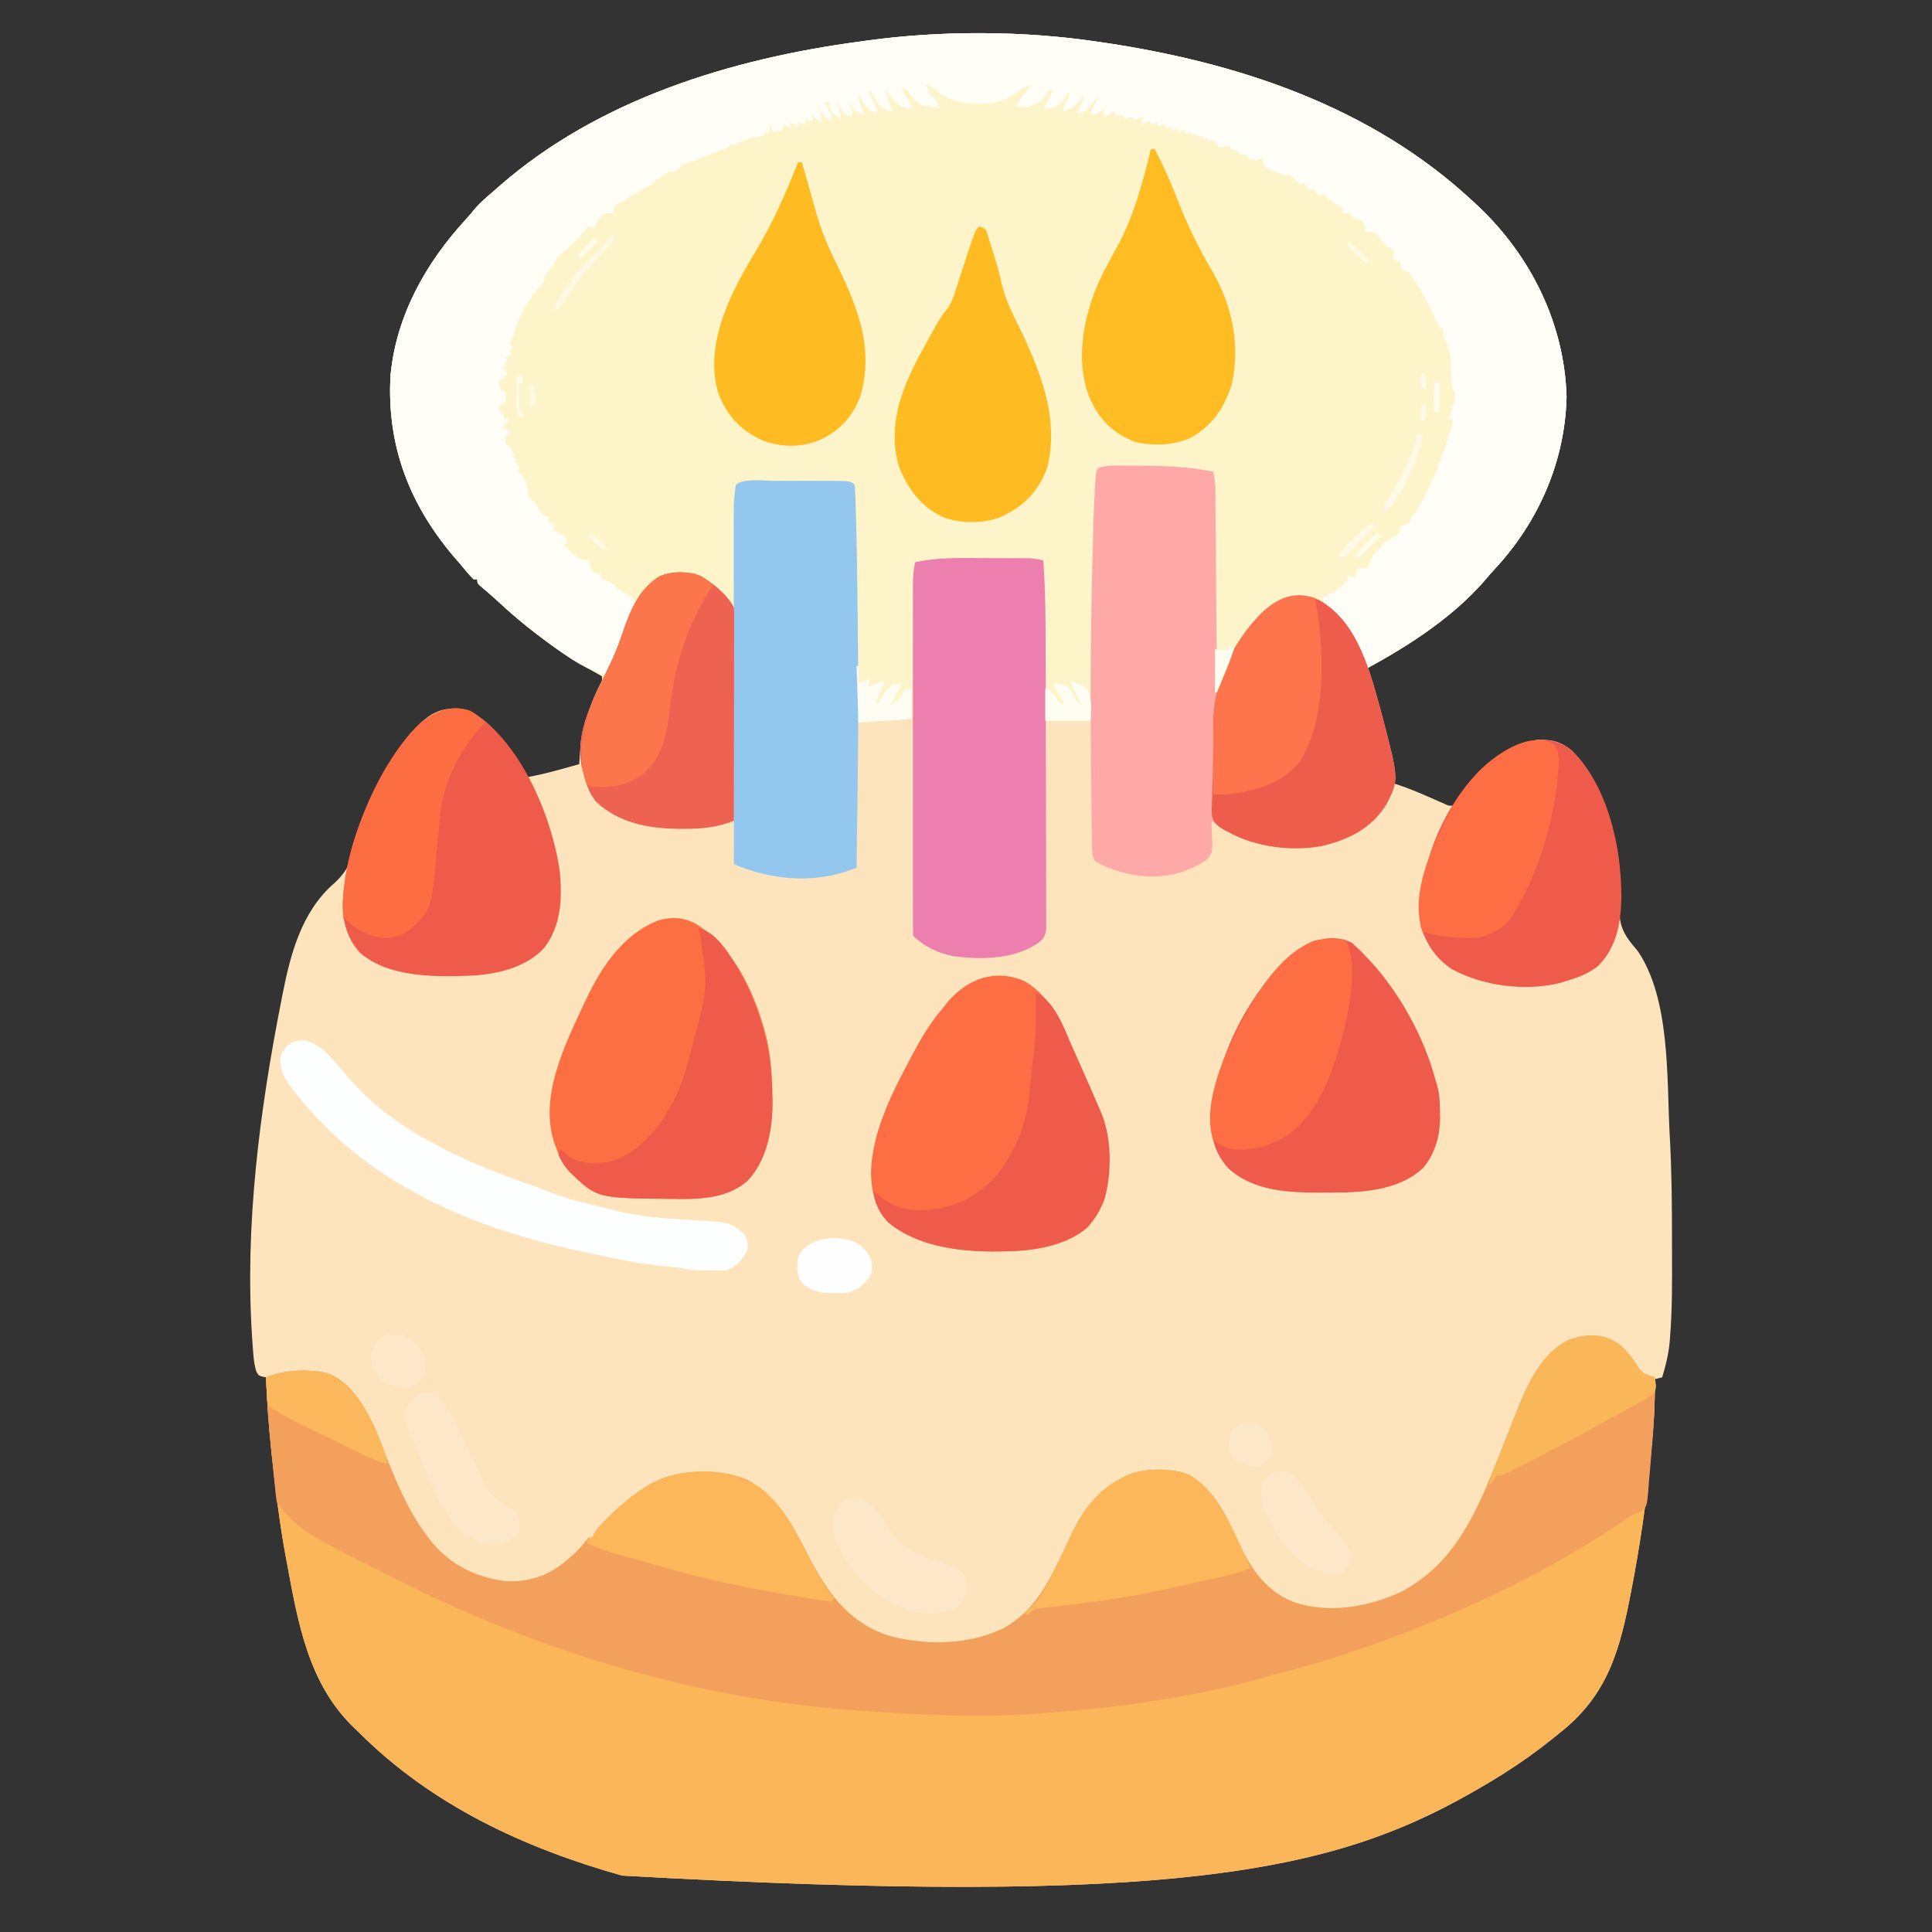 <?xml version="1.0" encoding="UTF-8"?>
<svg version="1.1" xmlns="http://www.w3.org/2000/svg" width="1024" height="1024">
<rect width="100%" height="100%" fill="#333333" stroke="none"/>
<path d="M0 0 C0.702 0.102 1.403 0.204 2.126 0.309 C74.484 10.851 145.683 34.211 200 85 C200.936 85.87 201.872 86.74 202.836 87.637 C230.606 114.065 248.127 149.692 249.312 188.188 C248.551 222.502 234.395 254.79 211.066 279.781 C209.221 281.763 207.484 283.796 205.75 285.875 C188.846 305.194 166.346 319.785 144 332 C144.221 332.713 144.443 333.426 144.671 334.161 C150.653 353.552 156.325 372.605 157 393 C157.784 393.243 157.784 393.243 158.584 393.491 C164.882 395.51 170.889 398.022 176.938 400.688 C178.799 401.507 180.663 402.324 182.527 403.137 C183.339 403.495 184.151 403.853 184.988 404.221 C186.951 405.12 186.951 405.12 189 405 C190.405 403.068 191.709 401.131 193 399.125 C203.064 384.13 215.949 374.451 233.562 370.125 C241.133 369.85 246.303 370.938 252.188 375.938 C263.508 387.063 268.892 401.624 273.25 416.562 C273.619 417.819 273.619 417.819 273.996 419.101 C277.749 432.523 278.227 445.053 277.307 458.916 C276.99 469.365 280.272 474.28 287 482 C304.177 507.187 302.424 548.566 303.893 577.87 C303.969 579.382 304.048 580.894 304.128 582.405 C305.03 599.593 305.188 616.766 305.185 633.972 C305.185 636.991 305.192 640.009 305.206 643.028 C305.27 657.527 305.314 672.004 304.176 686.469 C304.106 687.389 304.037 688.309 303.966 689.256 C303.371 695.735 301.879 701.779 300 708 C298.68 708.33 297.36 708.66 296 709 C296.024 709.872 296.048 710.744 296.073 711.643 C296.259 724.306 295.167 736.78 293.938 749.375 C293.774 751.074 293.774 751.074 293.607 752.808 C291.437 775.067 288.204 797.038 284 819 C283.866 819.705 283.731 820.411 283.593 821.137 C277.535 852.819 271.201 876.695 245 897 C243.906 897.881 242.814 898.764 241.723 899.648 C233.48 906.296 224.943 912.333 216 918 C215.428 918.363 214.855 918.725 214.266 919.099 C209.903 921.837 205.471 924.443 201 927 C200.164 927.478 199.328 927.956 198.467 928.449 C125.055 970.074 40.877 988.514 -251.263 972.113 C-303.537 957.36 -352.289 934.711 -391 896 C-392.185 894.867 -392.185 894.867 -393.395 893.711 C-417.713 870.217 -423.026 838.034 -429 806 C-429.219 804.829 -429.438 803.658 -429.664 802.451 C-432.794 785.321 -434.891 768.119 -436.75 750.812 C-436.857 749.826 -436.964 748.84 -437.074 747.823 C-438.5 734.558 -439.479 721.331 -440 708 C-440.635 707.881 -441.27 707.762 -441.924 707.64 C-444 707 -444 707 -445.21 704.762 C-445.985 702.053 -446.4 699.613 -446.633 696.809 C-446.717 695.797 -446.801 694.786 -446.888 693.743 C-446.966 692.652 -447.044 691.562 -447.125 690.438 C-447.208 689.283 -447.292 688.128 -447.378 686.938 C-451.309 627.5 -443.385 566.794 -431.938 508.562 C-431.778 507.74 -431.618 506.917 -431.453 506.069 C-427.194 484.281 -421.417 461.35 -403.893 446.175 C-396.951 439.944 -394.482 433.69 -391.812 424.875 C-391.393 423.568 -390.97 422.262 -390.544 420.957 C-389.717 418.424 -388.9 415.888 -388.09 413.35 C-383.02 397.766 -376.295 382.829 -366 370 C-365.025 368.778 -365.025 368.778 -364.031 367.531 C-358.693 361.176 -351.996 354.535 -343.328 353.762 C-336.689 353.602 -332.241 353.818 -327 358 C-326.103 358.642 -326.103 358.642 -325.188 359.297 C-315.282 367.046 -308.048 379.154 -302 390 C-292.486 388.312 -283.281 385.649 -274 383 C-273.925 381.826 -273.85 380.651 -273.773 379.441 C-272.584 363.923 -268.444 350.68 -261 337 C-261.502 336.719 -262.005 336.438 -262.522 336.149 C-273.477 329.994 -283.997 323.611 -294 316 C-294.871 315.343 -294.871 315.343 -295.76 314.672 C-303.286 308.973 -310.401 302.973 -317.289 296.52 C-320.334 293.689 -323.476 290.997 -326.672 288.34 C-328 287 -328 287 -328 285 C-328.66 285 -329.32 285 -330 285 C-332.547 282.54 -334.725 279.71 -337 277 C-337.746 276.152 -338.493 275.304 -339.262 274.43 C-363.673 246.205 -376.144 214.553 -374 177 C-371.045 145.265 -355.224 117.197 -333.953 94.141 C-332.371 92.407 -330.891 90.653 -329.438 88.812 C-326.256 85.141 -322.704 82.132 -319 79 C-318.073 78.185 -317.146 77.371 -316.191 76.531 C-263.591 30.551 -193.087 9.067 -125 0 C-123.831 -0.165 -122.663 -0.33 -121.458 -0.5 C-82.245 -5.872 -39.153 -5.768 0 0 Z " fill="#FEE4BC" transform="translate(581,22)"/>
<path d="M0 0 C0.702 0.102 1.403 0.204 2.126 0.309 C74.484 10.851 145.683 34.211 200 85 C200.936 85.87 201.872 86.74 202.836 87.637 C230.606 114.065 248.127 149.692 249.312 188.188 C248.551 222.502 234.395 254.79 211.066 279.781 C209.221 281.763 207.484 283.796 205.75 285.875 C188.846 305.194 166.346 319.785 144 332 C141.5 329.072 140.086 326.024 138.655 322.466 C133.818 310.46 127.987 301.77 116 296 C109.649 293.883 103.055 294.126 96.938 296.875 C80.663 306.12 72.635 323.677 65.819 340.229 C65 342 65 342 63 345 C62.67 306.39 62.34 267.78 62 228 C38.281 226.297 38.281 226.297 14.625 225.875 C13.268 225.885 11.911 225.894 10.555 225.902 C7.37 225.925 4.185 225.957 1 226 C-0.534 247.972 -1.002 270.012 -1.281 292.031 C-1.291 292.788 -1.3 293.544 -1.31 294.323 C-1.387 300.503 -1.458 306.684 -1.526 312.864 C-1.578 317.536 -1.632 322.207 -1.692 326.879 C-1.718 329.01 -1.739 331.14 -1.76 333.271 C-1.865 342.218 -2.338 351.079 -3 360 C-10.92 360 -18.84 360 -27 360 C-27.33 331.95 -27.66 303.9 -28 275 C-36.807 274.979 -45.614 274.959 -54.688 274.938 C-57.441 274.928 -60.194 274.919 -63.03 274.91 C-65.253 274.907 -67.476 274.904 -69.699 274.902 C-71.381 274.895 -71.381 274.895 -73.096 274.887 C-80.774 274.886 -88.354 275.307 -96 276 C-96.01 276.568 -96.021 277.136 -96.031 277.721 C-96.525 304.821 -97.075 331.911 -98 359 C-107.24 359.66 -116.48 360.32 -126 361 C-126.783 348.318 -127.134 335.67 -127.281 322.969 C-127.296 321.741 -127.296 321.741 -127.31 320.489 C-127.379 314.493 -127.44 308.496 -127.5 302.5 C-127.569 295.698 -127.64 288.896 -127.719 282.094 C-127.728 281.274 -127.738 280.454 -127.747 279.609 C-127.924 264.728 -128.358 249.868 -129 235 C-134.771 234.008 -140.362 233.854 -146.211 233.867 C-147.179 233.866 -148.146 233.865 -149.143 233.864 C-151.182 233.864 -153.221 233.865 -155.26 233.87 C-158.358 233.875 -161.456 233.87 -164.555 233.863 C-166.544 233.864 -168.534 233.865 -170.523 233.867 C-171.439 233.865 -172.355 233.863 -173.299 233.861 C-178.942 233.881 -184.402 234.284 -190 235 C-190.925 244.879 -191.168 254.708 -191.205 264.622 C-191.215 266.25 -191.225 267.877 -191.235 269.505 C-191.262 273.882 -191.283 278.259 -191.303 282.636 C-191.325 287.226 -191.353 291.816 -191.379 296.406 C-191.429 305.078 -191.474 313.751 -191.517 322.424 C-191.567 332.306 -191.622 342.188 -191.677 352.069 C-191.791 372.379 -191.897 392.69 -192 413 C-200.773 416.575 -209.265 417.364 -218.688 417.312 C-219.738 417.308 -220.789 417.304 -221.872 417.3 C-237.802 417.07 -253.031 414.16 -265 403 C-269.035 398.222 -270.459 392.948 -272 387 C-272.187 386.35 -272.374 385.701 -272.566 385.031 C-275.546 371.072 -270.578 357.361 -264.693 344.953 C-264.347 344.222 -264.001 343.491 -263.645 342.738 C-263.328 342.089 -263.012 341.44 -262.687 340.771 C-261.819 338.85 -261.819 338.85 -262 336 C-263.137 335.394 -264.274 334.788 -265.445 334.164 C-275.505 328.735 -284.915 322.933 -294 316 C-294.582 315.56 -295.165 315.121 -295.765 314.668 C-303.289 308.971 -310.403 302.972 -317.289 296.52 C-320.334 293.689 -323.476 290.997 -326.672 288.34 C-328 287 -328 287 -328 285 C-328.66 285 -329.32 285 -330 285 C-332.547 282.54 -334.725 279.71 -337 277 C-337.746 276.152 -338.493 275.304 -339.262 274.43 C-363.673 246.205 -376.144 214.553 -374 177 C-371.045 145.265 -355.224 117.197 -333.953 94.141 C-332.371 92.407 -330.891 90.653 -329.438 88.812 C-326.256 85.141 -322.704 82.132 -319 79 C-318.073 78.185 -317.146 77.371 -316.191 76.531 C-263.591 30.551 -193.087 9.067 -125 0 C-123.831 -0.165 -122.663 -0.33 -121.458 -0.5 C-82.245 -5.872 -39.153 -5.768 0 0 Z " fill="#FEF4CA" transform="translate(581,22)"/>
<path d="M0 0 C4.788 3.748 7.917 8.382 11.199 13.461 C13.706 16.328 15.698 16.787 19.289 17.852 C19.642 31.769 18.583 45.444 17.227 59.289 C17.063 60.985 17.063 60.985 16.896 62.714 C14.724 84.955 11.49 106.908 7.289 128.852 C7.155 129.557 7.021 130.262 6.882 130.989 C0.824 162.671 -5.51 186.546 -31.711 206.852 C-32.805 207.732 -33.897 208.615 -34.988 209.5 C-43.231 216.148 -51.768 222.184 -60.711 227.852 C-61.283 228.214 -61.856 228.577 -62.445 228.951 C-66.808 231.689 -71.24 234.295 -75.711 236.852 C-76.547 237.33 -77.383 237.808 -78.244 238.3 C-151.656 279.925 -235.834 298.366 -527.974 281.965 C-580.248 267.212 -629 244.563 -667.711 205.852 C-668.501 205.096 -669.291 204.341 -670.105 203.562 C-694.424 180.069 -699.737 147.886 -705.711 115.852 C-705.93 114.68 -706.149 113.509 -706.375 112.303 C-709.505 95.173 -711.602 77.971 -713.461 60.664 C-713.568 59.678 -713.675 58.691 -713.785 57.675 C-715.211 44.41 -716.19 31.183 -716.711 17.852 C-710.02 15.458 -704.395 14.3 -697.273 14.352 C-696.348 14.357 -695.423 14.363 -694.47 14.369 C-687.572 14.55 -682.238 15.459 -676.711 19.852 C-676.097 20.325 -675.484 20.798 -674.852 21.285 C-665.381 29.687 -660.252 42.491 -655.582 53.966 C-654.094 57.615 -652.565 61.247 -651.043 64.883 C-650.75 65.587 -650.456 66.29 -650.154 67.015 C-644.801 79.852 -639.272 91.801 -630.711 102.852 C-630.014 103.756 -629.316 104.661 -628.598 105.594 C-618.938 117.213 -605.551 123.746 -590.711 125.852 C-578.509 126.89 -567.567 123.365 -558.14 115.549 C-551.332 109.74 -551.332 109.74 -545.711 102.852 C-545.051 102.852 -544.391 102.852 -543.711 102.852 C-543.44 102.257 -543.169 101.662 -542.89 101.05 C-540.98 97.489 -538.125 94.928 -535.273 92.102 C-534.648 91.48 -534.023 90.858 -533.379 90.217 C-528.184 85.142 -522.814 80.813 -516.711 76.852 C-516.124 76.447 -515.538 76.042 -514.934 75.625 C-513.234 74.536 -511.551 73.681 -509.711 72.852 C-508.895 72.48 -508.079 72.109 -507.238 71.727 C-493.343 66.454 -475.219 66.394 -461.551 72.309 C-446.28 80.606 -438.477 94.469 -430.855 109.445 C-420.278 130.192 -409.63 147.244 -386.496 154.918 C-366.787 160.169 -343.168 159.916 -324.836 150.352 C-309.781 141.319 -302.829 128.575 -295.535 113.199 C-294.975 112.02 -294.416 110.841 -293.839 109.626 C-292.739 107.293 -291.652 104.954 -290.579 102.608 C-283.271 86.964 -274.125 75.121 -257.711 68.852 C-249.13 65.991 -235.047 65.998 -226.836 69.852 C-224.668 71.25 -224.668 71.25 -222.711 72.852 C-221.665 73.706 -221.665 73.706 -220.598 74.578 C-211.862 82.573 -207.193 92.811 -202.273 103.352 C-195.428 117.968 -188.048 130.367 -172.562 136.852 C-153.775 143.44 -132.188 139.714 -114.555 131.355 C-100.922 123.875 -90.868 113.974 -82.711 100.852 C-82.325 100.232 -81.938 99.611 -81.54 98.973 C-75.083 88.43 -70.281 77.314 -65.711 65.852 C-65.323 64.895 -64.935 63.939 -64.535 62.953 C-63.582 60.591 -62.645 58.222 -61.711 55.852 C-60.261 52.204 -58.806 48.559 -57.34 44.918 C-56.222 42.142 -55.13 39.357 -54.051 36.566 C-48.301 21.895 -40.855 4.805 -25.711 -2.148 C-16.725 -5.159 -8.134 -5.46 0 0 Z " fill="#FAB659" transform="translate(857.711,712.148)"/>
<path d="M0 0 C4.788 3.748 7.917 8.382 11.199 13.461 C13.706 16.328 15.698 16.787 19.289 17.852 C19.642 31.352 18.753 44.688 17.537 58.131 C17.328 60.508 17.134 62.887 16.953 65.267 C16.689 68.743 16.383 72.212 16.066 75.684 C15.957 77.279 15.957 77.279 15.844 78.906 C15.123 86.048 15.123 86.048 12.729 88.354 C10.877 89.417 10.877 89.417 7.289 90.852 C5.088 92.315 2.904 93.792 0.727 95.289 C-43.301 124.98 -92.524 146.899 -142.711 163.852 C-143.689 164.182 -144.668 164.513 -145.676 164.854 C-158.717 169.22 -171.894 172.847 -185.225 176.212 C-188.444 177.04 -191.638 177.949 -194.836 178.852 C-230.644 188.322 -267.818 193.216 -304.711 195.852 C-305.657 195.922 -306.604 195.993 -307.579 196.065 C-337.568 198.213 -367.761 196.932 -397.711 194.852 C-398.711 194.787 -399.71 194.723 -400.74 194.657 C-484.91 189.152 -568.469 164.365 -643.711 126.852 C-644.619 126.4 -645.527 125.948 -646.462 125.482 C-698.182 99.542 -698.182 99.542 -710.711 84.852 C-711.255 82.841 -711.255 82.841 -711.495 80.514 C-711.591 79.638 -711.688 78.762 -711.788 77.859 C-711.878 76.909 -711.969 75.959 -712.062 74.98 C-712.167 73.989 -712.271 72.997 -712.379 71.976 C-712.598 69.866 -712.811 67.755 -713.019 65.643 C-713.329 62.484 -713.659 59.327 -713.992 56.17 C-715.313 43.408 -716.217 30.672 -716.711 17.852 C-710.02 15.458 -704.395 14.3 -697.273 14.352 C-696.348 14.357 -695.423 14.363 -694.47 14.369 C-687.572 14.55 -682.238 15.459 -676.711 19.852 C-676.097 20.325 -675.484 20.798 -674.852 21.285 C-665.381 29.687 -660.252 42.491 -655.582 53.966 C-654.094 57.615 -652.565 61.247 -651.043 64.883 C-650.75 65.587 -650.456 66.29 -650.154 67.015 C-644.801 79.852 -639.272 91.801 -630.711 102.852 C-630.014 103.756 -629.316 104.661 -628.598 105.594 C-618.938 117.213 -605.551 123.746 -590.711 125.852 C-578.509 126.89 -567.567 123.365 -558.14 115.549 C-551.332 109.74 -551.332 109.74 -545.711 102.852 C-545.051 102.852 -544.391 102.852 -543.711 102.852 C-543.44 102.257 -543.169 101.662 -542.89 101.05 C-540.98 97.489 -538.125 94.928 -535.273 92.102 C-534.648 91.48 -534.023 90.858 -533.379 90.217 C-528.184 85.142 -522.814 80.813 -516.711 76.852 C-516.124 76.447 -515.538 76.042 -514.934 75.625 C-513.234 74.536 -511.551 73.681 -509.711 72.852 C-508.895 72.48 -508.079 72.109 -507.238 71.727 C-493.343 66.454 -475.219 66.394 -461.551 72.309 C-446.28 80.606 -438.477 94.469 -430.855 109.445 C-420.278 130.192 -409.63 147.244 -386.496 154.918 C-366.787 160.169 -343.168 159.916 -324.836 150.352 C-309.781 141.319 -302.829 128.575 -295.535 113.199 C-294.975 112.02 -294.416 110.841 -293.839 109.626 C-292.739 107.293 -291.652 104.954 -290.579 102.608 C-283.271 86.964 -274.125 75.121 -257.711 68.852 C-249.13 65.991 -235.047 65.998 -226.836 69.852 C-224.668 71.25 -224.668 71.25 -222.711 72.852 C-221.665 73.706 -221.665 73.706 -220.598 74.578 C-211.862 82.573 -207.193 92.811 -202.273 103.352 C-195.428 117.968 -188.048 130.367 -172.562 136.852 C-153.775 143.44 -132.188 139.714 -114.555 131.355 C-100.922 123.875 -90.868 113.974 -82.711 100.852 C-82.325 100.232 -81.938 99.611 -81.54 98.973 C-75.083 88.43 -70.281 77.314 -65.711 65.852 C-65.323 64.895 -64.935 63.939 -64.535 62.953 C-63.582 60.591 -62.645 58.222 -61.711 55.852 C-60.261 52.204 -58.806 48.559 -57.34 44.918 C-56.222 42.142 -55.13 39.357 -54.051 36.566 C-48.301 21.895 -40.855 4.805 -25.711 -2.148 C-16.725 -5.159 -8.134 -5.46 0 0 Z " fill="#F2A05B" transform="translate(857.711,712.148)"/>
<path d="M0 0 C0.702 0.102 1.403 0.204 2.126 0.309 C74.484 10.851 145.683 34.211 200 85 C200.936 85.87 201.872 86.74 202.836 87.637 C230.606 114.065 248.127 149.692 249.312 188.188 C248.551 222.502 234.395 254.79 211.066 279.781 C209.221 281.763 207.484 283.796 205.75 285.875 C188.846 305.194 166.346 319.785 144 332 C141.017 328.506 139.506 324.583 137.812 320.375 C134.436 312.331 130.324 305.354 123.32 299.922 C121 298 121 298 120 295 C123 293 123 293 126 292 C126.66 291.34 127.32 290.68 128 290 C128.66 289.546 129.32 289.092 130 288.625 C132.131 286.893 132.961 285.51 134 283 C134.99 283.33 135.98 283.66 137 284 C137.66 282.35 138.32 280.7 139 279 C140.65 279 142.3 279 144 279 C144.36 277.662 144.36 277.662 144.727 276.297 C146.12 272.69 147.61 270.914 150.375 268.25 C151.146 267.492 151.917 266.734 152.711 265.953 C154.779 264.188 156.563 263.141 159 262 C159.66 261.34 160.32 260.68 161 260 C161 259.01 161 258.02 161 257 C161.804 256.732 162.609 256.464 163.438 256.188 C164.283 255.796 165.129 255.404 166 255 C166.33 254.01 166.66 253.02 167 252 C167.66 251.34 168.32 250.68 169 250 C176.437 237.774 182.06 224.868 186.055 211.168 C187 208 187 208 188 206 C188.359 204.004 188.695 202.005 189 200 C188.34 200 187.68 200 187 200 C187.33 199.01 187.66 198.02 188 197 C188.348 195.336 188.684 193.67 189 192 C189.33 192 189.66 192 190 192 C190 189.69 190 187.38 190 185 C189.67 185 189.34 185 189 185 C187.981 180.286 187.96 175.876 188.062 171.062 C188.009 168.431 187.747 166.49 187 164 C186.856 163.319 186.711 162.639 186.562 161.938 C186.019 159.703 186.019 159.703 184 157 C183.875 154.312 183.875 154.312 184 152 C183.34 152 182.68 152 182 152 C181.527 150.924 181.054 149.847 180.566 148.738 C176.291 139.219 171.781 130.025 165 122 C164.01 121.67 163.02 121.34 162 121 C161.856 120.361 161.711 119.721 161.562 119.062 C161.199 116.797 161.199 116.797 158.938 115.75 C157.978 115.379 157.978 115.379 157 115 C157.33 113.68 157.66 112.36 158 111 C156.608 110.165 156.608 110.165 155.188 109.312 C152.012 107.008 150.89 105.33 149 102 C146.053 100.842 146.053 100.842 143 101 C142.752 100.031 142.505 99.061 142.25 98.062 C141.631 96.547 141.631 96.547 141 95 C139.074 94.248 139.074 94.248 137 94 C136 93 135 92 134 91 C133.01 91 132.02 91 131 91 C130.67 90.01 130.34 89.02 130 88 C128.364 86.951 126.695 85.951 125 85 C124.34 84.34 123.68 83.68 123 83 C122.01 82.34 121.02 81.68 120 81 C119.34 81.33 118.68 81.66 118 82 C117.01 80.68 116.02 79.36 115 78 C114.34 78.33 113.68 78.66 113 79 C112.01 77.68 111.02 76.36 110 75 C109.34 75.33 108.68 75.66 108 76 C107.237 75.175 106.474 74.35 105.688 73.5 C103.246 70.659 103.246 70.659 100 71 C98.099 70.32 96.225 69.56 94.375 68.75 C93.393 68.332 92.41 67.915 91.398 67.484 C89 66 89 66 88.164 63.828 C88.11 63.225 88.056 62.622 88 62 C86.515 62.495 86.515 62.495 85 63 C82.312 62.562 82.312 62.562 80 62 C80 61.34 80 60.68 80 60 C78.68 60 77.36 60 76 60 C75.67 59.34 75.34 58.68 75 58 C72.975 57.348 72.975 57.348 71 57 C71 56.34 71 55.68 71 55 C69.515 55.495 69.515 55.495 68 56 C67.01 56 66.02 56 65 56 C63.312 54 63.312 54 62 52 C61.34 52.33 60.68 52.66 60 53 C59.67 52.34 59.34 51.68 59 51 C58.34 51.33 57.68 51.66 57 52 C56.67 51.34 56.34 50.68 56 50 C55.34 50.33 54.68 50.66 54 51 C53.67 50.34 53.34 49.68 53 49 C52.34 49.33 51.68 49.66 51 50 C50.67 49.34 50.34 48.68 50 48 C48.515 48.495 48.515 48.495 47 49 C47 48.34 47 47.68 47 47 C45.515 47.495 45.515 47.495 44 48 C43.67 47.34 43.34 46.68 43 46 C42.01 46.66 41.02 47.32 40 48 C40 47.01 40 46.02 40 45 C38.515 45.495 38.515 45.495 37 46 C36.67 45.34 36.34 44.68 36 44 C34.515 44.495 34.515 44.495 33 45 C32.67 44.34 32.34 43.68 32 43 C30.515 43.495 30.515 43.495 29 44 C28.67 43.34 28.34 42.68 28 42 C26.68 42.66 25.36 43.32 24 44 C24.33 42.68 24.66 41.36 25 40 C23.35 40.66 21.7 41.32 20 42 C19.67 41.34 19.34 40.68 19 40 C17.68 40.33 16.36 40.66 15 41 C14.67 40.34 14.34 39.68 14 39 C12.68 39.33 11.36 39.66 10 40 C10 39.01 10 38.02 10 37 C8.02 37.99 6.04 38.98 4 40 C4 38.68 4 37.36 4 36 C3.216 36.516 2.433 37.031 1.625 37.562 C0.759 38.037 -0.107 38.511 -1 39 C-1.66 38.67 -2.32 38.34 -3 38 C-1.68 35.03 -0.36 32.06 1 29 C0.402 29.763 -0.196 30.526 -0.812 31.312 C-5.645 37.249 -5.645 37.249 -10 38 C-9.258 36.329 -9.258 36.329 -8.5 34.625 C-6.873 31.346 -6.873 31.346 -7 29 C-7.701 29.949 -8.402 30.898 -9.125 31.875 C-11.696 34.999 -14.017 36.074 -18 37 C-16.68 34.03 -15.36 31.06 -14 28 C-14.33 27.67 -14.66 27.34 -15 27 C-15.66 28.114 -16.32 29.227 -17 30.375 C-19.14 33.427 -20.683 34.567 -24.312 35.438 C-25.529 35.623 -26.746 35.809 -28 36 C-26.35 32.7 -24.7 29.4 -23 26 C-23.33 25.67 -23.66 25.34 -24 25 C-24.413 25.554 -24.825 26.109 -25.25 26.68 C-29.49 31.998 -32.183 34.218 -39 35 C-41.238 34.527 -41.238 34.527 -43 34 C-42.506 33.374 -42.013 32.747 -41.504 32.102 C-40.863 31.284 -40.223 30.467 -39.562 29.625 C-38.924 28.813 -38.286 28.001 -37.629 27.164 C-35.978 25.106 -35.978 25.106 -35 23 C-37.839 24.311 -40.407 25.539 -42.884 27.465 C-49.2 32.342 -54.461 33.018 -62.312 32.875 C-63.417 32.868 -64.522 32.861 -65.661 32.853 C-74.981 32.529 -80.061 30.288 -87 24 C-87.99 23.67 -88.98 23.34 -90 23 C-89.34 24.98 -88.68 26.96 -88 29 C-87.34 29 -86.68 29 -86 29 C-85.01 30.98 -84.02 32.96 -83 35 C-92.476 34.315 -92.476 34.315 -96.219 31.086 C-97.412 29.655 -98.564 28.187 -99.66 26.68 C-100.102 26.125 -100.544 25.571 -101 25 C-101.66 25 -102.32 25 -103 25 C-101.02 28.63 -99.04 32.26 -97 36 C-103.099 34.78 -105.053 34.306 -108.688 29.438 C-109.621 28.198 -109.621 28.198 -110.574 26.934 C-111.045 26.296 -111.515 25.657 -112 25 C-111.567 26.299 -111.567 26.299 -111.125 27.625 C-110.083 30.75 -109.042 33.875 -108 37 C-111.241 36.397 -113.392 35.793 -115.441 33.121 C-116.299 31.691 -117.127 30.243 -117.922 28.777 C-118.883 26.836 -118.883 26.836 -121 26 C-120.627 26.699 -120.255 27.397 -119.871 28.117 C-119.398 29.027 -118.925 29.937 -118.438 30.875 C-117.962 31.78 -117.486 32.685 -116.996 33.617 C-116.667 34.404 -116.339 35.19 -116 36 C-116.33 36.66 -116.66 37.32 -117 38 C-120.471 36.591 -121.881 35.094 -123.75 31.875 C-124.178 31.151 -124.606 30.426 -125.047 29.68 C-125.361 29.125 -125.676 28.571 -126 28 C-126 30.466 -125.299 32.293 -124.5 34.625 C-124.082 35.851 -124.082 35.851 -123.656 37.102 C-123.44 37.728 -123.223 38.355 -123 39 C-128.758 36.775 -130.385 34.331 -133 29 C-132.549 29.94 -132.549 29.94 -132.09 30.898 C-131.519 32.124 -131.519 32.124 -130.938 33.375 C-130.555 34.187 -130.172 34.999 -129.777 35.836 C-129.393 36.907 -129.393 36.907 -129 38 C-129.33 38.66 -129.66 39.32 -130 40 C-133.291 38.865 -133.996 38.007 -135.75 34.875 C-136.369 33.452 -136.369 33.452 -137 32 C-136.783 32.835 -136.783 32.835 -136.562 33.688 C-135.972 36.114 -135.477 38.549 -135 41 C-138.536 39.325 -139.791 38.507 -141.312 34.812 C-141.539 33.884 -141.766 32.956 -142 32 C-142.66 32 -143.32 32 -144 32 C-143.549 32.831 -143.549 32.831 -143.09 33.68 C-142.519 34.766 -142.519 34.766 -141.938 35.875 C-141.555 36.594 -141.172 37.314 -140.777 38.055 C-140.393 39.018 -140.393 39.018 -140 40 C-140.33 40.66 -140.66 41.32 -141 42 C-143.697 40.112 -145.132 38.802 -147 36 C-146.34 38.31 -145.68 40.62 -145 43 C-148.167 41.416 -149.733 40.547 -151.312 37.312 C-151.653 36.168 -151.653 36.168 -152 35 C-151.109 37.674 -150.523 40.237 -150 43 C-151.32 42.34 -152.64 41.68 -154 41 C-154 41.99 -154 42.98 -154 44 C-155.32 43.67 -156.64 43.34 -158 43 C-158 43.66 -158 44.32 -158 45 C-159.32 44.34 -160.64 43.68 -162 43 C-162 43.99 -162 44.98 -162 46 C-163.32 45.34 -164.64 44.68 -166 44 C-166 44.99 -166 45.98 -166 47 C-168.475 47.495 -168.475 47.495 -171 48 C-171.99 46.02 -171.99 46.02 -173 44 C-173 44.99 -173 45.98 -173 47 C-173.33 47.66 -173.66 48.32 -174 49 C-174.33 48.67 -174.66 48.34 -175 48 C-175.99 48.99 -175.99 48.99 -177 50 C-178.654 50.392 -180.323 50.721 -182 51 C-185.671 51.71 -188.695 53.273 -192 55 C-192.33 54.67 -192.66 54.34 -193 54 C-193.99 54.99 -193.99 54.99 -195 56 C-196.648 56.712 -198.318 57.374 -200 58 C-200.866 58.351 -201.732 58.701 -202.625 59.062 C-204.396 59.762 -206.193 60.398 -208 61 C-208.577 61.309 -209.155 61.619 -209.75 61.938 C-212 63 -212 63 -215.5 63.875 C-219.175 65.056 -220.433 66.25 -223 69 C-223.99 69 -224.98 69 -226 69 C-229.68 70.937 -232.779 73.388 -236 76 C-236.99 76.495 -236.99 76.495 -238 77 C-241.49 78.947 -244.861 80.907 -248.188 83.125 C-251 85 -251 85 -253.312 86 C-255.214 86.883 -255.214 86.883 -255.75 89.125 C-255.833 89.744 -255.915 90.362 -256 91 C-256.99 91 -257.98 91 -259 91 C-262.358 92.049 -262.982 92.968 -264.75 96.125 C-265.163 97.074 -265.575 98.022 -266 99 C-267.485 98.505 -267.485 98.505 -269 98 C-269.557 98.641 -270.114 99.281 -270.688 99.941 C-274.994 104.823 -279.294 109.347 -284.371 113.43 C-286.172 115.166 -286.945 116.749 -288 119 C-289.579 121.086 -291.288 123.018 -293 125 C-292.67 125.66 -292.34 126.32 -292 127 C-292.66 127.66 -293.32 128.32 -294 129 C-301.091 137.05 -306.118 145.625 -309 156 C-309.625 157.354 -310.272 158.699 -311 160 C-310.34 160.66 -309.68 161.32 -309 162 C-309.66 162.66 -310.32 163.32 -311 164 C-310.67 164.66 -310.34 165.32 -310 166 C-310.99 166.66 -311.98 167.32 -313 168 C-312.01 168.99 -312.01 168.99 -311 170 C-311.66 170 -312.32 170 -313 170 C-313 170.66 -313 171.32 -313 172 C-313.66 172 -314.32 172 -315 172 C-314.01 172.99 -314.01 172.99 -313 174 C-312.67 174.99 -312.34 175.98 -312 177 C-312.66 177 -313.32 177 -314 177 C-314 177.66 -314 178.32 -314 179 C-314.66 179 -315.32 179 -316 179 C-316.25 181.416 -316.25 181.416 -316 184 C-315.01 184.66 -314.02 185.32 -313 186 C-312.625 188.5 -312.625 188.5 -313 191 C-313.99 191.66 -314.98 192.32 -316 193 C-316 194.32 -316 195.64 -316 197 C-315.34 197 -314.68 197 -314 197 C-314 197.99 -314 198.98 -314 200 C-313.34 200 -312.68 200 -312 200 C-312 202 -312 202 -313.5 203.625 C-313.995 204.079 -314.49 204.532 -315 205 C-313.68 205.33 -312.36 205.66 -311 206 C-311 206.66 -311 207.32 -311 208 C-311.66 208.33 -312.32 208.66 -313 209 C-313 210.32 -313 211.64 -313 213 C-311.08 214.774 -311.08 214.774 -309 216 C-309.33 216.33 -309.66 216.66 -310 217 C-309.34 217.66 -308.68 218.32 -308 219 C-308.33 219.33 -308.66 219.66 -309 220 C-308.34 220.66 -307.68 221.32 -307 222 C-307.33 222.33 -307.66 222.66 -308 223 C-307.34 223.66 -306.68 224.32 -306 225 C-306 225.99 -306 226.98 -306 228 C-305.041 229.145 -305.041 229.145 -304.062 230.312 C-301.405 233.775 -301 236.707 -301 241 C-300.402 241.598 -299.804 242.196 -299.188 242.812 C-296.95 245.05 -295.555 247.26 -294 250 C-292.851 251.298 -292.851 251.298 -290 252 C-290 252.99 -290 253.98 -290 255 C-289.01 255.33 -288.02 255.66 -287 256 C-287.33 256.99 -287.66 257.98 -288 259 C-287.051 259.433 -286.103 259.866 -285.125 260.312 C-282 262 -282 262 -280 265 C-280.66 265.66 -281.32 266.32 -282 267 C-280.782 268.158 -279.55 269.301 -278.312 270.438 C-277.628 271.076 -276.944 271.714 -276.238 272.371 C-273.777 274.162 -271.992 274.628 -269 275 C-268.629 276.454 -268.629 276.454 -268.25 277.938 C-267.837 278.948 -267.425 279.959 -267 281 C-264.985 281.733 -264.985 281.733 -263 282 C-262.505 283.485 -262.505 283.485 -262 285 C-261.443 285.124 -260.886 285.248 -260.312 285.375 C-257.463 286.145 -255.844 287.735 -253.66 289.656 C-250.978 291.827 -248.031 293.363 -245 295 C-244.78 299.416 -245.297 302.363 -247.125 306.375 C-249.58 311.945 -251.736 317.569 -253.768 323.304 C-255.424 327.85 -257.505 331.853 -260 336 C-272.585 332.209 -283.607 323.831 -294 316 C-294.588 315.558 -295.176 315.115 -295.782 314.659 C-303.3 308.965 -310.408 302.967 -317.289 296.52 C-320.334 293.689 -323.476 290.997 -326.672 288.34 C-328 287 -328 287 -328 285 C-328.66 285 -329.32 285 -330 285 C-332.547 282.54 -334.725 279.71 -337 277 C-337.746 276.152 -338.493 275.304 -339.262 274.43 C-363.673 246.205 -376.144 214.553 -374 177 C-371.045 145.265 -355.224 117.197 -333.953 94.141 C-332.371 92.407 -330.891 90.653 -329.438 88.812 C-326.256 85.141 -322.704 82.132 -319 79 C-318.073 78.185 -317.146 77.371 -316.191 76.531 C-263.591 30.551 -193.087 9.067 -125 0 C-123.831 -0.165 -122.663 -0.33 -121.458 -0.5 C-82.245 -5.872 -39.153 -5.768 0 0 Z M10 35 C11 37 11 37 11 37 Z " fill="#FEFDF6" transform="translate(581,22)"/>
<path d="M0 0 C1.861 0 1.861 0 3.76 0 C17.528 0.083 31.859 0.307 45.375 3.188 C46.108 6.485 46.506 9.551 46.533 12.927 C46.543 13.851 46.553 14.775 46.563 15.727 C46.569 16.728 46.574 17.729 46.58 18.761 C46.59 19.825 46.6 20.889 46.61 21.985 C46.642 25.496 46.667 29.008 46.691 32.52 C46.712 34.956 46.733 37.393 46.754 39.83 C46.81 46.239 46.859 52.649 46.907 59.059 C46.957 65.601 47.013 72.143 47.068 78.686 C47.176 91.519 47.278 104.353 47.375 117.188 C47.712 116.417 47.712 116.417 48.055 115.63 C49.086 113.273 50.123 110.918 51.16 108.562 C51.513 107.754 51.866 106.946 52.229 106.113 C58.529 91.837 68.471 76.727 83.113 69.922 C89.548 67.832 95.556 68.463 101.625 71.312 C122.427 83.143 128.633 109.731 134.632 131.367 C143.895 166.527 143.895 166.527 137.184 179.488 C129.379 192.142 117.588 197.97 103.496 201.461 C84.903 205.141 63.881 201.265 48.125 190.875 C46.867 189.99 45.614 189.098 44.375 188.188 C44.479 190.05 44.479 190.05 44.586 191.949 C44.642 193.591 44.697 195.233 44.75 196.875 C44.8 197.692 44.851 198.508 44.902 199.35 C45.014 203.94 44.93 205.577 41.727 209.098 C38.644 211.02 35.742 212.587 32.375 213.938 C31.385 214.345 30.395 214.752 29.375 215.172 C15.615 219.83 -0.409 217.775 -13.375 211.688 C-17.48 209.622 -17.48 209.622 -18.625 206.188 C-18.749 203.82 -18.813 201.449 -18.846 199.079 C-18.863 197.989 -18.863 197.989 -18.881 196.877 C-18.918 194.444 -18.947 192.011 -18.977 189.578 C-19 187.848 -19.024 186.118 -19.048 184.387 C-19.111 179.711 -19.166 175.034 -19.218 170.357 C-19.25 167.44 -19.284 164.523 -19.318 161.605 C-19.624 134.815 -19.663 108.039 -19.25 81.25 C-19.239 80.537 -19.229 79.825 -19.218 79.091 C-18.983 63.598 -18.626 48.109 -18.148 32.621 C-18.112 31.392 -18.075 30.162 -18.037 28.895 C-17.83 22.561 -17.546 16.236 -17.155 9.91 C-17.078 8.672 -17.002 7.433 -16.923 6.157 C-16.625 3.188 -16.625 3.188 -15.625 1.188 C-10.573 -0.497 -5.29 -0.003 0 0 Z " fill="#FEA8A7" transform="translate(597.625,246.812)"/>
<path d="M0 0 C3.451 0.018 6.902 0.021 10.354 0.02 C12.557 0.025 14.76 0.031 16.963 0.038 C17.99 0.039 19.017 0.04 20.075 0.041 C21.034 0.048 21.993 0.054 22.98 0.061 C23.818 0.064 24.656 0.068 25.52 0.072 C28.07 0.213 30.435 0.683 32.932 1.206 C33.722 13.416 34.089 25.567 34.109 37.801 C34.115 39.58 34.122 41.36 34.129 43.139 C34.149 48.898 34.16 54.658 34.17 60.417 C34.174 62.412 34.178 64.407 34.182 66.403 C34.201 75.758 34.215 85.114 34.224 94.47 C34.234 105.244 34.26 116.018 34.3 126.793 C34.33 135.151 34.345 143.509 34.349 151.867 C34.351 156.849 34.36 161.831 34.385 166.813 C34.408 171.483 34.413 176.153 34.402 180.824 C34.402 182.538 34.408 184.252 34.422 185.966 C34.44 188.303 34.433 190.638 34.419 192.974 C34.422 194.282 34.424 195.59 34.427 196.937 C33.849 200.751 32.924 201.871 29.932 204.206 C17.249 212.766 -0.577 212.987 -15.236 210.897 C-22.864 209.355 -30.509 205.765 -36.068 200.206 C-36.168 197.74 -36.203 195.303 -36.195 192.837 C-36.197 192.056 -36.198 191.276 -36.2 190.471 C-36.204 187.835 -36.201 185.199 -36.198 182.562 C-36.199 180.68 -36.201 178.798 -36.203 176.916 C-36.208 171.788 -36.206 166.66 -36.203 161.532 C-36.2 156.172 -36.202 150.812 -36.204 145.452 C-36.206 136.445 -36.203 127.437 -36.199 118.429 C-36.193 108.014 -36.195 97.599 -36.201 87.184 C-36.205 78.251 -36.206 69.317 -36.203 60.384 C-36.202 55.045 -36.201 49.706 -36.205 44.367 C-36.208 39.343 -36.206 34.319 -36.2 29.295 C-36.198 27.451 -36.199 25.608 -36.201 23.764 C-36.204 21.246 -36.2 18.728 -36.195 16.21 C-36.198 15.481 -36.2 14.752 -36.202 14.001 C-36.187 9.966 -35.848 6.165 -35.068 2.206 C-23.471 -0.361 -11.812 -0.065 0 0 Z " fill="#EC7FAE" transform="translate(520.068,295.794)"/>
<path d="M0 0 C8.838 5.18 14.311 12.836 18.875 21.812 C19.517 23.055 19.517 23.055 20.171 24.322 C24.464 32.732 28.293 41.32 32 50 C32.711 51.643 33.422 53.287 34.133 54.93 C34.84 56.578 35.545 58.226 36.25 59.875 C36.567 60.611 36.885 61.347 37.211 62.105 C38.177 64.391 39.097 66.689 40 69 C40.547 70.37 40.547 70.37 41.105 71.767 C43.944 79.431 44.633 86.299 44.5 94.438 C44.487 95.625 44.474 96.813 44.461 98.037 C44.169 110.65 41.976 121.507 33 131 C19.882 141.526 2.317 143.356 -13.875 143.25 C-15.052 143.258 -16.229 143.265 -17.441 143.273 C-35.885 143.233 -57.483 140.151 -72.094 127.949 C-79.159 120.725 -81.057 111.777 -81.375 102 C-80.998 80.778 -70.799 60.409 -61 42 C-60.605 41.249 -60.21 40.498 -59.804 39.725 C-54.911 30.46 -49.934 21.919 -43 14 C-42.372 13.172 -41.744 12.345 -41.098 11.492 C-30.325 -1.307 -15.507 -6.664 0 0 Z " fill="#FE6E45" transform="translate(543,520)"/>
<path d="M0 0 C20.898 12.753 32.25 38.532 37.843 61.627 C40.115 71.783 40.598 81.928 40.688 92.312 C40.702 93.417 40.716 94.522 40.73 95.66 C40.647 109.885 37.486 125.837 27.312 136.438 C16.666 145.573 2.544 146.091 -10.75 145.875 C-11.517 145.869 -12.285 145.862 -13.075 145.855 C-52.284 145.514 -52.284 145.514 -66.492 131.93 C-69.842 128.127 -71.911 124.157 -73.688 119.438 C-73.943 118.775 -74.198 118.112 -74.461 117.429 C-83.805 91.716 -68.471 62.52 -57.75 39.5 C-49.557 22.381 -38.135 5.384 -19.684 -1.719 C-12.592 -3.716 -6.576 -3.425 0 0 Z " fill="#FC6F42" transform="translate(368.688,489.562)"/>
<path d="M0 0 C0.969 -0.001 1.939 -0.002 2.938 -0.003 C4.973 -0.004 7.009 -0.002 9.044 0.002 C12.147 0.008 15.249 0.002 18.352 -0.004 C20.339 -0.003 22.326 -0.002 24.312 0 C25.232 -0.002 26.152 -0.004 27.1 -0.006 C40.433 0.042 40.433 0.042 42.523 2.133 C42.677 3.74 42.762 5.353 42.82 6.967 C42.859 8.022 42.898 9.078 42.938 10.165 C42.975 11.341 43.013 12.516 43.051 13.727 C43.092 14.963 43.133 16.2 43.176 17.474 C43.691 33.994 43.866 50.521 44.056 67.047 C44.096 70.51 44.14 73.972 44.184 77.434 C44.555 106.703 44.459 135.932 44.06 165.2 C43.999 169.713 43.939 174.226 43.879 178.738 C43.762 187.536 43.643 196.335 43.523 205.133 C42.099 205.62 40.673 206.104 39.246 206.587 C38.452 206.857 37.658 207.127 36.84 207.405 C17.88 213.36 -3.561 210.97 -21.477 203.133 C-21.5 178.845 -21.518 154.558 -21.528 130.27 C-21.534 118.992 -21.541 107.714 -21.552 96.436 C-21.562 86.602 -21.568 76.768 -21.571 66.934 C-21.572 61.731 -21.575 56.527 -21.582 51.324 C-21.589 46.418 -21.591 41.513 -21.59 36.607 C-21.59 34.814 -21.592 33.022 -21.596 31.229 C-21.638 10.619 -21.638 10.619 -20.477 2.133 C-16.809 -1.534 -5.007 -0.011 0 0 Z " fill="#93C7ED" transform="translate(410.477,254.867)"/>
<path d="M0 0 C0.804 0.763 1.609 1.526 2.438 2.312 C3.613 3.395 3.613 3.395 4.812 4.5 C5.679 5.428 6.545 6.356 7.438 7.312 C8.011 7.904 8.585 8.496 9.176 9.105 C25.226 26.25 38.574 50.587 44.438 73.312 C44.795 74.449 44.795 74.449 45.16 75.609 C46.587 80.637 46.636 85.684 46.688 90.875 C46.702 91.938 46.702 91.938 46.716 93.023 C46.657 102.556 43.966 112.017 37.684 119.363 C24.514 131.788 4.193 132.49 -12.875 132.438 C-14.757 132.443 -14.757 132.443 -16.678 132.449 C-33.645 132.432 -52.088 131.667 -65.363 119.688 C-72.176 112.385 -74.903 103.412 -74.773 93.613 C-72.813 62.94 -56.043 29.091 -33.961 7.805 C-24.342 -0.266 -12.372 -5.86 0 0 Z " fill="#EE5B4A" transform="translate(716.562,499.688)"/>
<path d="M0 0 C1.805 0.977 3.334 2.072 4.938 3.352 C5.536 3.78 6.134 4.207 6.75 4.648 C29.121 22.148 43.797 57.905 47.652 85.27 C48.957 99.368 48.475 113.634 39.605 125.461 C30.703 135.551 15.994 139.309 2.938 140.352 C-16.409 141.239 -42.762 141.942 -58.297 128.305 C-65.207 120.661 -67.652 111.48 -67.422 101.34 C-65.131 69.633 -49.182 28.376 -26.062 6.352 C-18.268 0.286 -9.981 -3.138 0 0 Z " fill="#EE5B4A" transform="translate(249.062,376.648)"/>
<path d="M0 0 C18.98 18.86 25.777 50.14 26.125 76 C26.108 89.778 24.099 103.585 13.973 113.867 C8.868 118.064 3.032 120.205 -3.25 122.062 C-4.427 122.421 -5.604 122.779 -6.816 123.148 C-24.928 127.552 -47.345 124.692 -63.664 115.75 C-72.27 110.134 -77.032 102.718 -80.25 93.062 C-81.911 65.973 -71.87 37.168 -54.273 16.336 C-53.606 15.586 -52.938 14.835 -52.25 14.062 C-51.31 12.999 -51.31 12.999 -50.352 11.914 C-38.306 -0.918 -15.747 -13.418 0 0 Z " fill="#EE5B4A" transform="translate(833.25,397.938)"/>
<path d="M0 0 C20.802 11.83 27.008 38.418 33.007 60.054 C42.27 95.215 42.27 95.215 35.559 108.176 C27.754 120.829 15.963 126.657 1.871 130.148 C-14.321 133.353 -33.801 130.874 -48.25 122.875 C-48.943 122.523 -49.637 122.171 -50.351 121.809 C-53.773 119.761 -55.902 118.254 -56.905 114.284 C-57.084 110.948 -56.992 107.711 -56.812 104.375 C-56.754 102.455 -56.696 100.535 -56.64 98.614 C-56.572 96.527 -56.486 94.441 -56.4 92.354 C-56.251 88.428 -56.215 84.508 -56.21 80.579 C-56.206 77.23 -56.176 73.881 -56.143 70.532 C-56.131 68.911 -56.127 67.29 -56.132 65.669 C-56.156 44.911 -47.932 26.52 -34.25 10.875 C-33.635 10.166 -33.02 9.457 -32.387 8.727 C-23.523 -0.83 -12.502 -5.834 0 0 Z " fill="#EE5C4B" transform="translate(699.25,318.125)"/>
<path d="M0 0 C6.663 3.727 14.699 10.096 18.152 17.004 C18.245 18.512 18.274 20.024 18.273 21.534 C18.275 22.965 18.275 22.965 18.277 24.424 C18.271 25.998 18.271 25.998 18.266 27.604 C18.266 28.706 18.266 29.809 18.266 30.945 C18.266 34.603 18.258 38.26 18.25 41.918 C18.248 44.449 18.247 46.979 18.246 49.51 C18.242 55.499 18.234 61.487 18.224 67.476 C18.213 74.294 18.208 81.111 18.203 87.928 C18.192 101.953 18.175 115.979 18.152 130.004 C9.38 133.579 0.888 134.368 -8.535 134.316 C-9.586 134.312 -10.637 134.308 -11.719 134.304 C-27.649 134.074 -42.879 131.164 -54.848 120.004 C-58.882 115.226 -60.307 109.952 -61.848 104.004 C-62.035 103.354 -62.221 102.705 -62.414 102.035 C-66.231 84.156 -57.273 67.224 -49.758 51.676 C-49.078 50.265 -48.4 48.853 -47.723 47.441 C-47.389 46.747 -47.055 46.053 -46.71 45.338 C-44.386 40.408 -42.515 35.419 -40.785 30.254 C-36.861 18.644 -32.04 6.882 -21.086 0.359 C-14.548 -2.377 -6.685 -2.338 0 0 Z " fill="#ED6251" transform="translate(370.848,304.996)"/>
<path d="M0 0 C3 1 3 1 3.86 2.655 C4.083 3.359 4.305 4.063 4.535 4.789 C4.787 5.566 5.039 6.344 5.299 7.145 C5.551 7.963 5.803 8.782 6.062 9.625 C6.318 10.42 6.574 11.216 6.838 12.035 C8.892 18.466 10.774 24.896 12.188 31.5 C14.083 39.149 17.536 45.973 21 53 C32.252 75.982 42.707 102.145 36 128 C31.341 140.603 23.75 148.235 11.699 153.906 C2.333 157.702 -10.237 157.599 -19.625 153.938 C-30.942 148.334 -37.723 139.221 -42.438 127.625 C-48.748 106.47 -41.554 86.935 -31.667 68.409 C-20.604 48.132 -20.604 48.132 -16.531 43.234 C-14.596 40.411 -13.71 37.656 -12.66 34.398 C-12.452 33.762 -12.244 33.125 -12.029 32.47 C-11.366 30.44 -10.714 28.408 -10.062 26.375 C-2.286 2.286 -2.286 2.286 0 0 Z " fill="#FFBB22" transform="translate(519,120)"/>
<path d="M0 0 C0.66 0 1.32 0 2 0 C6.684 8.969 10.699 17.988 14.342 27.419 C19.341 40.301 25.149 52.202 32.176 64.125 C42.977 82.485 47.584 103.675 42.812 124.75 C38.987 137.135 32.858 146.159 21.625 152.773 C12.387 157.09 1.453 157.518 -8.422 155.195 C-19.42 151.064 -26.921 143.782 -31.865 133.214 C-39.926 114.736 -36.542 93.484 -29.617 75.184 C-26.4 67.129 -22.181 59.584 -18 52 C-9.072 35.742 -4.353 17.917 0 0 Z " fill="#FFBC23" transform="translate(610,79)"/>
<path d="M0 0 C0.66 0 1.32 0 2 0 C2.156 0.547 2.311 1.094 2.471 1.658 C3.761 6.192 5.057 10.724 6.359 15.254 C7.353 18.714 8.326 22.178 9.266 25.652 C11.692 34.49 14.893 42.597 18.942 50.83 C30.516 74.566 40.825 97.3 33 124 C28.793 134.935 22.517 141.851 12 147 C1.672 151.388 -8.654 151.231 -19.113 147.32 C-30.533 142.097 -37.877 134.057 -42.273 122.359 C-48.512 102.102 -40.488 80.171 -31.062 62.25 C-28.451 57.363 -25.78 52.532 -22.875 47.812 C-13.726 32.913 -6.4 16.238 0 0 Z " fill="#FFBB22" transform="translate(423,86)"/>
<path d="M0 0 C6.713 1.751 11.012 5.832 15.441 10.887 C15.964 11.466 16.487 12.045 17.025 12.642 C19.73 15.65 22.35 18.718 24.941 21.824 C48.764 48.977 88.666 66.249 122.211 77.504 C124.87 78.436 127.426 79.463 130.023 80.551 C140.43 84.744 151.568 86.98 162.441 89.637 C163.295 89.854 164.148 90.071 165.027 90.295 C173.885 92.528 182.673 93.722 191.773 94.402 C192.613 94.465 193.452 94.528 194.317 94.593 C198.566 94.902 202.814 95.182 207.068 95.423 C225.96 96.582 225.96 96.582 233.066 103.012 C234.778 106.28 235.037 107.991 234.441 111.637 C231.932 116.462 229.243 119.124 224.441 121.637 C220.884 122.135 217.401 122.061 213.816 121.949 C212.875 121.94 211.934 121.93 210.965 121.92 C206.933 121.854 203.346 121.655 199.441 120.637 C198.09 120.477 196.735 120.347 195.379 120.242 C183.94 119.278 172.885 117.563 161.67 115.122 C159.673 114.687 157.673 114.268 155.672 113.852 C152.256 113.137 148.848 112.393 145.441 111.637 C144.19 111.363 142.938 111.09 141.648 110.809 C84.983 98.154 31.581 74.659 -4.934 27.887 C-5.351 27.356 -5.768 26.825 -6.198 26.278 C-10.106 21.174 -13.335 16.326 -13.027 9.672 C-11.435 2.756 -6.78 -0.162 0 0 Z " fill="#FDFEFE" transform="translate(161.559,551.363)"/>
<path d="M0 0 C6.7 1.203 11.394 6.878 15.312 12.125 C31.298 36.249 39.126 61.049 39.375 89.875 C39.389 90.98 39.403 92.084 39.417 93.222 C39.335 107.447 36.173 123.4 26 134 C15.354 143.136 1.232 143.653 -12.062 143.438 C-12.83 143.431 -13.597 143.425 -14.388 143.418 C-53.459 143.078 -53.459 143.078 -67.855 129.316 C-70.628 126.322 -72.419 123.764 -74 120 C-73.67 119.01 -73.34 118.02 -73 117 C-71.6 118.237 -70.201 119.474 -68.801 120.711 C-62.55 125.186 -55.359 124.643 -48 124 C-35.542 121.001 -25.229 111.219 -18.375 100.75 C-17.23 98.845 -16.105 96.928 -15 95 C-14.486 94.131 -13.971 93.262 -13.441 92.367 C-8.22 82.847 -5.701 72.444 -3 62 C-2.801 61.245 -2.603 60.49 -2.398 59.712 C5.242 31.255 5.242 31.255 1 3 C0.505 1.515 0.505 1.515 0 0 Z " fill="#EE5B4A" transform="translate(370,492)"/>
<path d="M0 0 C11.272 5.317 16.165 22.364 21 33 C21.762 34.663 21.762 34.663 22.54 36.359 C25.688 43.238 28.764 50.144 31.747 57.097 C32.487 58.812 33.239 60.524 34.015 62.224 C40.355 76.133 40.442 94.92 36.438 109.562 C32.464 119.668 26.943 126.483 17 131 C4.867 135.899 -6.863 137.335 -19.875 137.25 C-21.052 137.258 -22.229 137.265 -23.441 137.273 C-41.894 137.233 -63.46 134.144 -78.09 121.957 C-82.722 117.211 -85.489 111.648 -86 105 C-85.599 105.387 -85.198 105.773 -84.785 106.172 C-76.641 113.632 -69.167 115.852 -58.203 115.383 C-43.842 114.327 -31.998 108.891 -22.098 98.484 C-11.055 85.406 -5.135 70.465 -3.438 53.625 C-3.254 51.905 -3.254 51.905 -3.067 50.15 C-2.821 47.838 -2.579 45.527 -2.341 43.214 C-2.044 40.411 -1.716 37.614 -1.367 34.816 C0.05 23.183 0.21 11.712 0 0 Z " fill="#EE5B4A" transform="translate(549,526)"/>
<path d="M0 0 C7.086 11.862 2.337 35.075 -0.676 48.043 C-5.733 67.707 -13.488 91.951 -31 104 C-40.823 109.631 -49.581 112.274 -61 111 C-64.384 109.804 -67.297 108.381 -70 106 C-75.627 89.12 -65.767 65.061 -58.25 49.875 C-48.909 31.693 -36.434 8.765 -16.582 0.609 C-11.146 -0.674 -5.542 -0.284 0 0 Z " fill="#FE6E45" transform="translate(713,498)"/>
<path d="M0 0 C2.168 1.398 2.168 1.398 4.125 3 C4.822 3.57 5.52 4.14 6.238 4.727 C17.297 14.848 22.808 29.295 28.999 42.609 C30.01 44.756 31.053 46.882 32.125 49 C25.406 51.759 18.656 53.361 11.562 54.875 C9.126 55.402 6.69 55.93 4.254 56.457 C3.045 56.717 1.836 56.977 0.59 57.245 C-2.479 57.914 -5.539 58.61 -8.598 59.324 C-27.568 63.709 -46.878 66.633 -66.215 68.875 C-67.326 69.004 -68.437 69.134 -69.582 69.267 C-71.639 69.499 -73.696 69.719 -75.756 69.924 C-76.659 70.024 -77.562 70.124 -78.492 70.227 C-79.272 70.305 -80.052 70.383 -80.855 70.463 C-83.279 71.107 -84.277 72.108 -85.875 74 C-86.535 73.67 -87.195 73.34 -87.875 73 C-86.906 72.175 -85.936 71.35 -84.938 70.5 C-77.518 62.977 -73.166 52.775 -68.691 43.34 C-68.133 42.162 -67.574 40.984 -66.999 39.771 C-65.901 37.438 -64.816 35.101 -63.744 32.757 C-56.434 17.113 -47.29 5.27 -30.875 -1 C-22.294 -3.86 -8.211 -3.853 0 0 Z " fill="#FBB75A" transform="translate(630.875,782)"/>
<path d="M0 0 C10.609 9.158 16.762 20.206 23.086 32.484 C23.608 33.496 24.131 34.508 24.669 35.55 C25.7 37.555 26.723 39.565 27.737 41.579 C30.723 47.418 33.982 52.66 38.125 57.75 C37.795 58.41 37.465 59.07 37.125 59.75 C6.986 55.27 -23.095 49.969 -52.352 41.359 C-56.356 40.182 -60.372 39.055 -64.398 37.953 C-65.507 37.649 -66.615 37.344 -67.757 37.031 C-69.895 36.445 -72.034 35.863 -74.175 35.286 C-80.605 33.514 -86.74 31.368 -92.875 28.75 C-92.545 27.76 -92.215 26.77 -91.875 25.75 C-91.215 25.75 -90.555 25.75 -89.875 25.75 C-89.604 25.155 -89.333 24.561 -89.054 23.948 C-87.144 20.387 -84.289 17.826 -81.438 15 C-80.812 14.378 -80.187 13.756 -79.543 13.116 C-74.348 8.041 -68.978 3.711 -62.875 -0.25 C-62.288 -0.655 -61.702 -1.06 -61.098 -1.477 C-59.398 -2.565 -57.715 -3.421 -55.875 -4.25 C-55.059 -4.621 -54.243 -4.992 -53.402 -5.375 C-36.522 -11.78 -14.783 -10.695 0 0 Z " fill="#FBB75A" transform="translate(403.875,789.25)"/>
<path d="M0 0 C3.782 4.16 3.236 8.695 3 14 C1.057 39.341 -6.818 67.099 -20 89 C-20.486 89.838 -20.972 90.676 -21.473 91.539 C-25.665 97.961 -31.899 100.633 -39 103 C-49.443 103.696 -58.856 102.417 -69 100 C-75.929 79.214 -63.993 55.334 -55.141 37.125 C-51.51 30.064 -47.276 23.928 -42 18 C-41.06 16.937 -41.06 16.937 -40.102 15.852 C-31.297 6.472 -13.274 -6.49 0 0 Z " fill="#FE6E45" transform="translate(823,394)"/>
<path d="M0 0 C2.999 1.683 5.391 3.756 7.762 6.211 C7.349 6.638 6.937 7.064 6.512 7.504 C-5.892 20.933 -14.634 38.621 -16.168 56.898 C-16.325 58.585 -16.483 60.271 -16.641 61.957 C-16.878 64.571 -17.111 67.186 -17.337 69.801 C-20.456 105.406 -20.456 105.406 -31.676 115.711 C-36.86 119.675 -41.749 120.761 -48.238 120.211 C-55.439 118.574 -60.994 115.456 -66.238 110.211 C-66.568 110.211 -66.898 110.211 -67.238 110.211 C-69.903 78.831 -52.273 37.625 -33.051 13.461 C-24.608 3.611 -13.674 -4.82 0 0 Z " fill="#FC6E42" transform="translate(249.238,376.789)"/>
<path d="M0 0 C4.81 25.251 6.696 64.325 -8.25 86.855 C-17.679 98.41 -31.801 102.248 -46 104 C-48.676 104.085 -51.321 104.057 -54 104 C-54.007 99.762 -54.007 95.524 -54.002 91.285 C-54.001 89.77 -54.001 88.254 -54.002 86.738 C-54.004 81.995 -53.971 77.254 -53.902 72.512 C-53.884 70.881 -53.877 69.25 -53.88 67.618 C-53.905 46.45 -45.993 28.001 -32 12 C-31.385 11.291 -30.77 10.582 -30.137 9.852 C-22.001 1.08 -11.97 -3.99 0 0 Z " fill="#FE744D" transform="translate(697,317)"/>
<path d="M0 0 C3.72 1.567 6.839 3.501 10 6 C9.288 7.072 8.577 8.145 7.844 9.25 C-3.826 27.955 -10.55 49.031 -12.844 70.763 C-14.152 82.563 -16.132 95.342 -25 104 C-25.86 104.841 -25.86 104.841 -26.738 105.699 C-34.034 111.937 -43.614 113.67 -53 113 C-54.339 112.689 -55.674 112.361 -57 112 C-64.195 90.244 -56.346 72.193 -46.91 52.672 C-46.231 51.261 -45.552 49.849 -44.875 48.438 C-44.541 47.743 -44.207 47.049 -43.863 46.334 C-41.538 41.404 -39.667 36.415 -37.938 31.25 C-34.014 19.64 -29.192 7.878 -18.238 1.355 C-12.327 -1.119 -6.279 -0.834 0 0 Z " fill="#FC764B" transform="translate(368,304)"/>
<path d="M0 0 C4.788 3.748 7.917 8.382 11.199 13.461 C13.69 16.31 15.661 16.966 19.289 17.852 C20.225 22.768 20.225 22.768 19.289 25.852 C16.066 28.83 12.285 30.703 8.414 32.727 C7.314 33.332 6.213 33.938 5.079 34.562 C2.853 35.786 0.619 36.996 -1.622 38.194 C-4.224 39.59 -6.8 41.018 -9.363 42.484 C-22.581 50.029 -36.163 56.924 -49.711 63.852 C-51.386 64.721 -51.386 64.721 -53.095 65.607 C-54.167 66.157 -55.239 66.707 -56.344 67.273 C-57.304 67.769 -58.265 68.265 -59.254 68.776 C-61.711 69.852 -61.711 69.852 -64.711 69.852 C-65 70.491 -65.288 71.13 -65.586 71.789 C-66.711 73.852 -66.711 73.852 -68.711 74.852 C-66.652 68.394 -64.266 62.127 -61.711 55.852 C-60.773 53.498 -59.835 51.144 -58.898 48.789 C-58.379 47.499 -57.86 46.208 -57.34 44.918 C-56.222 42.142 -55.13 39.357 -54.051 36.566 C-48.301 21.895 -40.855 4.805 -25.711 -2.148 C-16.725 -5.159 -8.134 -5.46 0 0 Z " fill="#FAB75A" transform="translate(857.711,712.148)"/>
<path d="M0 0 C4.46 3.517 7.201 7.371 10.059 12.262 C16.8 23.629 23.532 27.539 36.121 30.824 C38.151 31.461 40.173 32.126 42.184 32.824 C43.041 33.113 43.898 33.402 44.781 33.699 C47.528 35.02 49.153 36.51 51.121 38.824 C52.328 42.444 52.444 45.017 52.121 48.824 C50.384 52.298 48.794 54.324 45.684 56.637 C35.119 60.158 25.065 59.265 15.121 54.637 C0.946 47.122 -11.179 34.82 -17.074 19.773 C-18.468 14.667 -19.292 8.773 -16.934 3.852 C-12.405 -1.944 -6.48 -4.055 0 0 Z " fill="#FCE8C9" transform="translate(459.879,796.176)"/>
<path d="M0 0 C4.492 3.807 6.939 8.033 9.562 13.188 C9.982 13.995 10.401 14.802 10.833 15.634 C15.127 24.022 19.035 32.593 22.889 41.19 C27.494 52.13 27.494 52.13 36.625 59.125 C41.685 61.526 41.685 61.526 43.305 63.965 C44.419 67.228 44.48 69.582 44 73 C41.545 76.028 38.7 77.767 35 79 C27.04 79.549 20.344 78.152 13.938 73.188 C1.794 61.52 -4.149 42.111 -11 27 C-11.411 26.112 -11.823 25.223 -12.246 24.308 C-12.605 23.526 -12.963 22.743 -13.332 21.938 C-13.788 20.951 -13.788 20.951 -14.253 19.945 C-16.159 14.982 -16.576 10.637 -14.812 5.625 C-10.913 -0.022 -6.702 -1.877 0 0 Z " fill="#FCE8C9" transform="translate(231,739)"/>
<path d="M0 0 C0.925 0.006 1.85 0.011 2.803 0.017 C9.702 0.198 15.035 1.108 20.562 5.5 C21.176 5.973 21.79 6.446 22.422 6.934 C33.331 16.612 39.965 32.941 44.562 46.5 C44.562 47.49 44.562 48.48 44.562 49.5 C40.371 48.181 36.469 46.605 32.512 44.699 C31.349 44.14 30.187 43.581 28.99 43.005 C27.743 42.399 26.496 41.794 25.25 41.188 C24.618 40.881 23.985 40.575 23.334 40.26 C-10.088 24.067 -10.088 24.067 -18.438 18.5 C-18.822 15.89 -19.04 13.494 -19.125 10.875 C-19.159 10.169 -19.193 9.462 -19.229 8.734 C-19.311 6.99 -19.376 5.245 -19.438 3.5 C-12.883 0.887 -7.039 -0.051 0 0 Z " fill="#FBB75B" transform="translate(160.438,726.5)"/>
<path d="M0 0 C6.154 3.793 9.533 10.921 13.156 16.941 C16.308 22.106 19.857 26.493 24.02 30.898 C28.563 35.72 32.129 40.045 32 47 C30.234 49.802 28.97 51.515 26 53 C18.002 54.012 12.781 51.928 6.523 47.082 C-3.1 38.869 -13.727 25.73 -15.273 12.695 C-15.55 5.709 -15.55 5.709 -12.625 1.938 C-8.298 -1.256 -5.15 -1.591 0 0 Z " fill="#FCE8C9" transform="translate(684,781)"/>
<path d="M0 0 C4.188 2.525 6.814 5.192 8.492 9.746 C9.258 13.417 9.306 15.652 7.344 18.922 C3.269 23.75 0.31 26.409 -6.113 26.973 C-7.587 27.003 -9.061 27.015 -10.535 27.012 C-11.678 27.009 -11.678 27.009 -12.844 27.007 C-18.64 26.88 -22.489 26.09 -27.285 22.637 C-30.923 18.709 -30.797 15.423 -30.625 10.262 C-30.048 5.803 -28.189 4.115 -24.766 1.457 C-17.779 -2.957 -7.493 -3.109 0 0 Z " fill="#FDFEFD" transform="translate(453.285,658.363)"/>
<path d="M0 0 C5.5 2.86 10.01 7.029 12 13 C12.672 19.832 12.672 19.832 10.953 22.82 C8.631 25.648 6.779 27.815 3.047 28.203 C-2.085 28.308 -5.628 27.981 -10 25 C-13.771 21.26 -15.805 18.064 -16.312 12.688 C-15.938 8.267 -14.836 6.373 -12 3 C-8.073 -0.184 -4.988 -0.613 0 0 Z " fill="#FCE8C9" transform="translate(213,707)"/>
<path d="M0 0 C0.33 0 0.66 0 1 0 C1 2.97 1 5.94 1 9 C2.98 8.34 4.96 7.68 7 7 C6.67 8.32 6.34 9.64 6 11 C8.97 10.01 11.94 9.02 15 8 C14.355 9.459 13.709 10.917 13.062 12.375 C12.703 13.187 12.343 13.999 11.973 14.836 C11.343 16.237 10.687 17.626 10 19 C10.66 19.33 11.32 19.66 12 20 C12.227 19.278 12.454 18.556 12.688 17.812 C14.291 14.377 16.098 12.429 19 10 C20.65 9.67 22.3 9.34 24 9 C22.02 12.96 20.04 16.92 18 21 C19.454 19.855 19.454 19.855 20.938 18.688 C21.483 18.258 22.028 17.829 22.59 17.387 C24.272 15.943 24.272 15.943 25 13 C26.32 12.67 27.64 12.34 29 12 C29 17.28 29 22.56 29 28 C19.76 28.66 10.52 29.32 1 30 C0.67 20.1 0.34 10.2 0 0 Z " fill="#FEFDF3" transform="translate(454,353)"/>
<path d="M0 0 C3.037 0.547 4.826 1.338 7.148 3.387 C10.014 7.734 10.901 11.216 10.148 16.387 C7.976 19.017 6.202 20.86 3.148 22.387 C-1.442 22.432 -4.965 21.959 -8.852 19.449 C-11.567 16.649 -12.058 14.947 -12.227 11.137 C-12.168 7.815 -11.824 5.574 -9.914 2.824 C-6.3 -0.053 -4.489 -0.336 0 0 Z " fill="#FCE8C9" transform="translate(663.852,754.613)"/>
<path d="M0 0 C6.463 2.317 6.463 2.317 8.719 5.188 C11.039 10.28 10.167 15.486 10 21 C2.08 21 -5.84 21 -14 21 C-14 15.39 -14 9.78 -14 4 C-10.628 5.124 -10.28 5.704 -8.438 8.562 C-7.25 10.469 -7.25 10.469 -6 12 C-5.34 12 -4.68 12 -4 12 C-4.361 11.374 -4.722 10.747 -5.094 10.102 C-5.558 9.284 -6.022 8.467 -6.5 7.625 C-6.964 6.813 -7.428 6.001 -7.906 5.164 C-9 3 -9 3 -9 1 C-2.828 1.968 -2.828 1.968 -0.492 4.879 C0.36 6.306 1.179 7.754 1.957 9.223 C2.881 11.168 2.881 11.168 5 12 C4.639 11.301 4.278 10.603 3.906 9.883 C3.442 8.973 2.978 8.063 2.5 7.125 C2.036 6.22 1.572 5.315 1.094 4.383 C0 2 0 2 0 0 Z " fill="#FEFDF2" transform="translate(568,361)"/>
<path d="M0 0 C0.99 0 1.98 0 3 0 C1.36 13.921 -5.843 27.757 -14 39 C-14.99 39.66 -15.98 40.32 -17 41 C-17.33 40.34 -17.66 39.68 -18 39 C-16.712 36.658 -15.374 34.435 -13.938 32.188 C-10.144 26.093 -6.977 19.997 -4.094 13.414 C-3 11 -3 11 -2 10 C-1.645 8.004 -1.314 6.003 -1 4 C-0.683 2.663 -0.357 1.327 0 0 Z " fill="#FFF9E6" transform="translate(751,230)"/>
<path d="M0 0 C0.66 0 1.32 0 2 0 C0.402 3.846 -2.08 6.382 -4.938 9.375 C-12.277 17.207 -19.452 25.49 -24.938 34.75 C-26.991 37.985 -27.678 38.585 -31 40 C-25.116 28.023 -25.116 28.023 -23 25 C-22.34 25 -21.68 25 -21 25 C-20.897 24.402 -20.794 23.804 -20.688 23.188 C-19.875 20.602 -19.011 19.795 -17 18 C-15.917 16.917 -15.917 16.917 -14.812 15.812 C-13.227 14.227 -11.639 12.645 -10.039 11.074 C-7.064 8.138 -4.223 5.282 -1.625 2 C-1.089 1.34 -0.552 0.68 0 0 Z " fill="#FFF9E4" transform="translate(324,125)"/>
<path d="M0 0 C0.99 0.66 1.98 1.32 3 2 C1.393 7.081 -0.576 11.962 -2.625 16.875 C-2.95 17.659 -3.275 18.442 -3.609 19.25 C-4.404 21.167 -5.202 23.084 -6 25 C-6.33 25 -6.66 25 -7 25 C-7 17.41 -7 9.82 -7 2 C-5.68 2.33 -4.36 2.66 -3 3 C-2.01 2.67 -1.02 2.34 0 2 C0 1.34 0 0.68 0 0 Z " fill="#FFFCF0" transform="translate(651,342)"/>
<path d="M0 0 C0.66 0.66 1.32 1.32 2 2 C-3.61 7.61 -9.22 13.22 -15 19 C-15.99 18.67 -16.98 18.34 -18 18 C-12.745 10.837 -7.163 5.255 0 0 Z " fill="#FFFAE5" transform="translate(727,277)"/>
<path d="M0 0 C0.99 0.33 1.98 0.66 3 1 C3 6.28 3 11.56 3 17 C2.01 16.67 1.02 16.34 0 16 C0 10.72 0 5.44 0 0 Z " fill="#FFFCEA" transform="translate(760,202)"/>
<path d="M0 0 C0.66 0.66 1.32 1.32 2 2 C-1.96 5.96 -5.92 9.92 -10 14 C-10.66 13.34 -11.32 12.68 -12 12 C-8.04 8.04 -4.08 4.08 0 0 Z " fill="#FFFDEA" transform="translate(730,282)"/>
<path d="M0 0 C0.66 0 1.32 0 2 0 C2 1.32 2 2.64 2 4 C1.34 4 0.68 4 0 4 C0 8.62 0 13.24 0 18 C0.66 18 1.32 18 2 18 C2 19.32 2 20.64 2 22 C1.01 21.67 0.02 21.34 -1 21 C-1.029 17.688 -1.047 14.375 -1.062 11.062 C-1.071 10.117 -1.079 9.171 -1.088 8.197 C-1.091 7.298 -1.094 6.399 -1.098 5.473 C-1.103 4.64 -1.108 3.807 -1.114 2.949 C-1 1 -1 1 0 0 Z " fill="#FFFDEA" transform="translate(275,199)"/>
<path d="M0 0 C4.136 3.381 7.813 6.666 11 11 C8 11 8 11 5.738 9.031 C4.938 8.196 4.137 7.361 3.312 6.5 C2.504 5.665 1.696 4.829 0.863 3.969 C0.248 3.319 -0.366 2.669 -1 2 C-0.67 1.34 -0.34 0.68 0 0 Z " fill="#FFF9E6" transform="translate(715,128)"/>
<path d="M0 0 C0.66 0 1.32 0 2 0 C2.25 1.434 2.474 2.873 2.688 4.312 C2.879 5.513 2.879 5.513 3.074 6.738 C3 9 3 9 0 12 C0 8.04 0 4.08 0 0 Z " fill="#FFF9E4" transform="translate(281,204)"/>
<path d="M0 0 C0.66 0.66 1.32 1.32 2 2 C-0.97 4.97 -3.94 7.94 -7 11 C-7.66 10.34 -8.32 9.68 -9 9 C-6.03 6.03 -3.06 3.06 0 0 Z " fill="#FFFDEA" transform="translate(315,126)"/>
<path d="M0 0 C1.129 0.933 2.253 1.871 3.375 2.812 C4.001 3.335 4.628 3.857 5.273 4.395 C7 6 7 6 9 9 C6 9 6 9 4.176 7.469 C3.561 6.819 2.946 6.169 2.312 5.5 C1.69 4.85 1.067 4.201 0.426 3.531 C-0.045 3.026 -0.515 2.521 -1 2 C-0.67 1.34 -0.34 0.68 0 0 Z " fill="#FFF9E6" transform="translate(313,282)"/>
<path d="M0 0 C0.33 0 0.66 0 1 0 C1.125 6.75 1.125 6.75 0 9 C-0.66 9 -1.32 9 -2 9 C-2.125 5.625 -2.125 5.625 -2 2 C-1.34 1.34 -0.68 0.68 0 0 Z " fill="#FFF9E6" transform="translate(755,214)"/>
<path d="M0 0 C0.66 0 1.32 0 2 0 C3.478 2.957 3.06 5.742 3 9 C2.01 8.34 1.02 7.68 0 7 C-0.188 3.375 -0.188 3.375 0 0 Z " fill="#FFF9E6" transform="translate(753,198)"/>
</svg>
